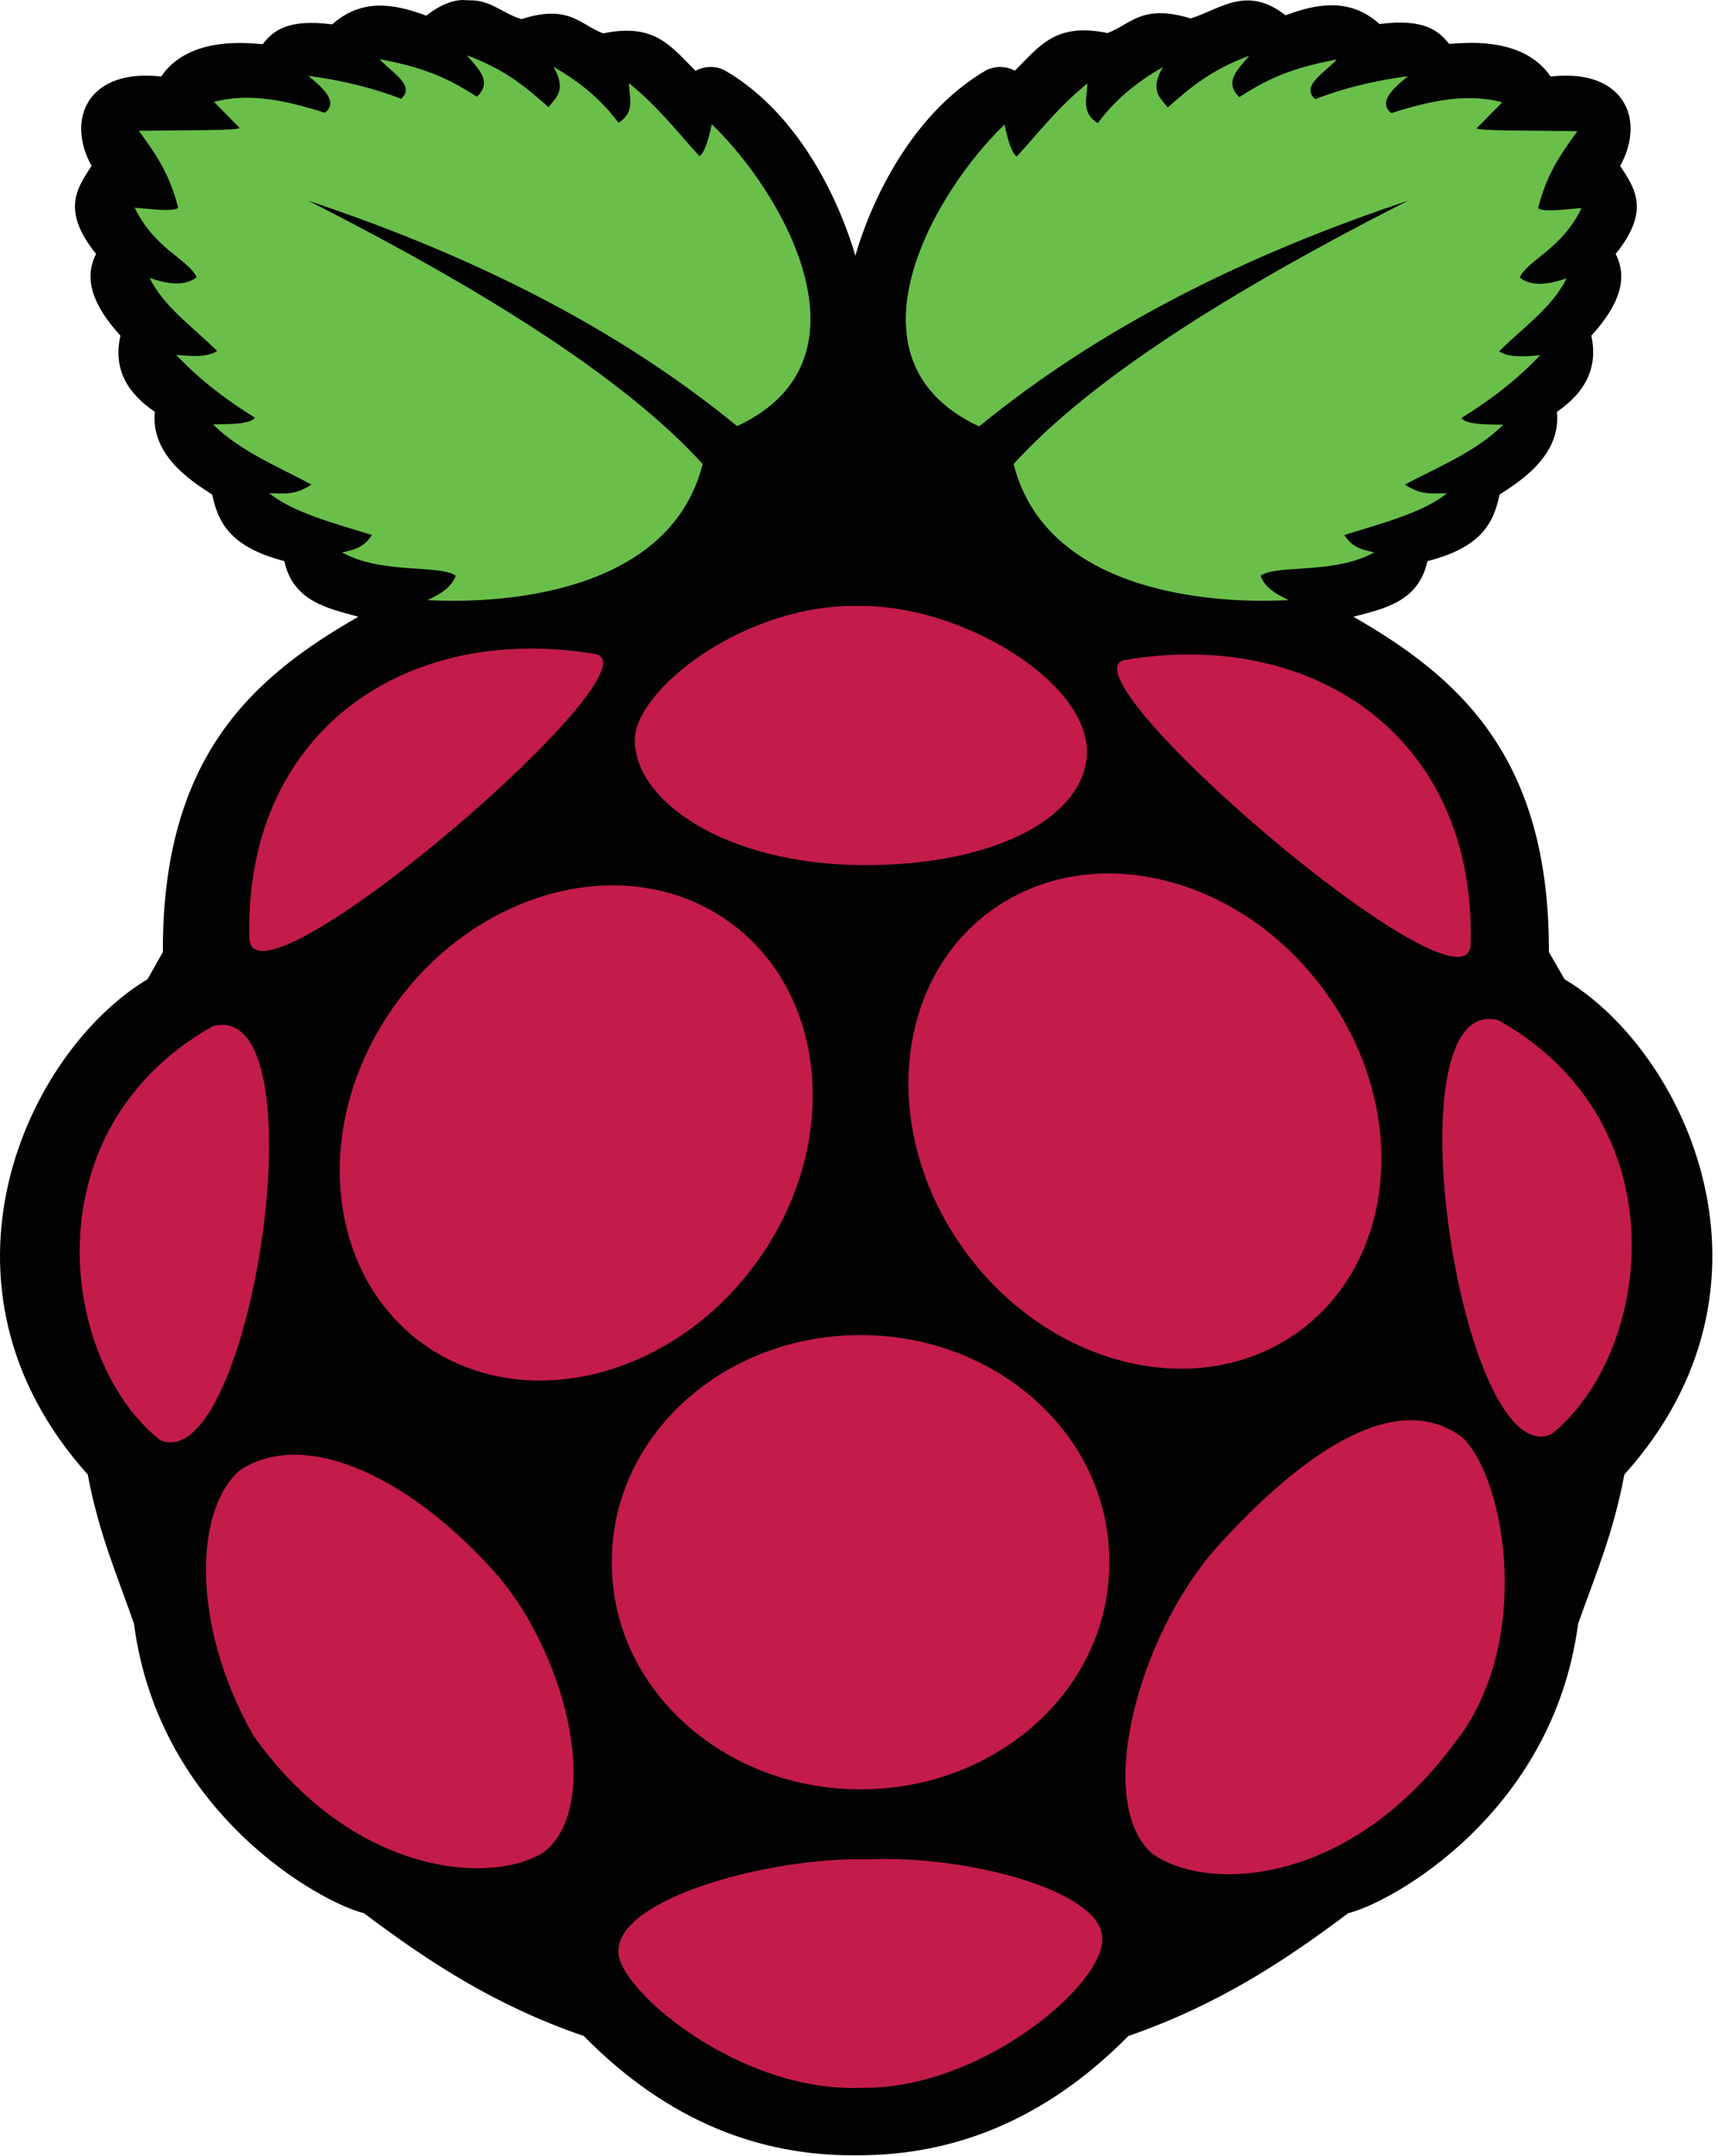 <?xml version="1.0" encoding="UTF-8" standalone="no"?>
<svg
   xmlns:dc="http://purl.org/dc/elements/1.1/"
   xmlns:cc="http://creativecommons.org/ns#"
   xmlns:rdf="http://www.w3.org/1999/02/22-rdf-syntax-ns#"
   xmlns:svg="http://www.w3.org/2000/svg"
   xmlns="http://www.w3.org/2000/svg"
   height="256"
   width="204"
   id="svg14"
   version="1.1"
   viewBox="0 0 204 256">
  <defs
     id="defs18" />
  <g
     transform="matrix(0.413,0,0,0.413,-0.113,-2.1427158e-6)"
     id="g833">
    <path
       style="fill:#020203"
       d="M 133.3,0 C 130.1,0.1 126.7,1.5 122.8,4.5 113.3,0.9 104.1,-0.4 95.8,7 83.1,5.4 78.9,8.7 75.8,12.7 73,12.6 54.9,9.8 46.6,22 25.7,19.6 19.1,34.1 26.6,47.7 c -4.3,6.5 -8.7,12.9 1.3,25.3 -3.5,6.9 -1.3,14.4 7,23.5 -2.2,9.7 2.1,16.6 9.9,21.9 -1.4,13.3 12.4,21 16.5,23.8 1.6,7.7 4.9,15 20.7,19.1 2.6,11.5 12.1,13.5 21.3,16 -30.4,17.4 -56.4,40.3 -56.2,96.4 l -4.4,7.8 c -34.8,20.9 -66.1,87.9 -17.2,142.4 3.2,17.1 8.6,29.3 13.3,42.9 7.1,54.6 53.8,80.2 66.1,83.2 18,13.5 37.2,26.4 63.2,35.3 24.5,24.9 51,34.4 77.7,34.3 h 1.2 c 26.7,0 53.2,-9.5 77.7,-34.3 26,-9 45.2,-21.8 63.2,-35.3 12.3,-3 58.9,-28.6 66.1,-83.2 4.8,-13.6 10.1,-25.8 13.3,-42.9 49,-54.5 17.7,-121.5 -17.2,-142.4 l -4.5,-7.8 c 0.2,-56.1 -25.9,-79 -56.2,-96.4 9.2,-2.4 18.7,-4.4 21.3,-16 15.8,-4 19.1,-11.3 20.7,-19.1 4.1,-2.8 17.9,-10.5 16.5,-23.8 7.7,-5.3 12,-12.2 9.9,-21.9 8.3,-9.1 10.5,-16.6 7,-23.5 10,-12.4 5.6,-18.8 1.3,-25.3 C 473.6,34.1 467,19.6 446.1,22 437.8,9.8 419.7,12.6 416.9,12.6 413.8,8.7 409.6,5.3 396.9,6.9 388.7,-0.5 379.4,0.8 369.9,4.4 358.6,-4.4 351.1,2.7 342.6,5.3 328.6,1 325.4,7 318.7,9.5 303.8,6.4 299.2,13.2 292.1,20.3 l -0.5,-0.2 c -2.5,-1.2 -5.3,-1.1 -7.8,0.1 -22.5,13.1 -33.7,39.7 -37.6,53.3 -4,-13.7 -15.1,-40.3 -37.6,-53.3 L 208.2,20 c -2.5,-1.1 -5.4,-1 -7.8,0.3 l -0.1,0.1 C 193.1,13.3 188.6,6.5 173.7,9.6 167,7.1 163.9,1.1 150.2,5.5 c -5.6,-1.7 -8.9,-5.6 -15,-5.4 z"
       id="path2" />
    <path
       style="fill:#6abf4b"
       d="m 88.9,57.7 c 59.7,30.3 94.4,54.8 113.4,75.7 -9.7,38.4 -60.5,40.2 -79.1,39.1 3.8,-1.7 7,-3.8 8.1,-7 -4.7,-3.3 -21.2,-0.3 -32.7,-6.7 4.4,-0.9 6.5,-1.8 8.6,-5 -10.9,-3.4 -22.6,-6.4 -29.5,-12 3.7,0 7.2,0.8 12.1,-2.5 C 80,134 69.6,129.9 61.5,122 c 5,-0.1 10.5,0 12.1,-1.9 -8.9,-5.5 -16.5,-11.5 -22.7,-18.1 7.1,0.8 10,0.1 11.8,-1.1 -6.8,-6.8 -15.3,-12.6 -19.4,-21 5.2,1.8 10,2.5 13.5,-0.2 -2.3,-5.1 -12.1,-8.1 -17.8,-20 5.5,0.5 11.4,1.2 12.5,0 -2.6,-10.3 -7,-16.1 -11.3,-22.1 11.8,-0.2 29.7,0 28.9,-0.9 l -7.3,-7.4 c 11.5,-3.1 23.3,0.5 31.9,3.1 3.8,-3 -0.1,-6.8 -4.8,-10.6 9.8,1.3 18.7,3.5 26.7,6.6 4.3,-3.8 -2.8,-7.6 -6.2,-11.4 15.2,2.8 21.6,6.8 28,10.8 4.6,-4.4 0.3,-8.1 -2.9,-11.9 11.4,4.2 17.3,9.5 23.5,14.9 2.1,-2.8 5.3,-4.8 1.4,-11.6 8.1,4.6 14.2,10 18.7,16.1 5,-3.1 3,-7.5 3,-11.4 8.4,6.8 13.8,13.9 20.3,21 1.3,-0.9 2.5,-4.2 3.5,-9.2 20.1,19.2 48.5,67.6 7.3,86.8 C 177.3,93.9 135.4,73.2 88.9,57.7 Z m 316.2,0 c -59.7,30.3 -94.4,54.8 -113.4,75.7 9.7,38.4 60.5,40.2 79.1,39.1 -3.8,-1.7 -7,-3.8 -8.1,-7 4.7,-3.3 21.2,-0.3 32.7,-6.7 -4.4,-0.9 -6.5,-1.8 -8.6,-5 10.9,-3.4 22.6,-6.4 29.5,-12 -3.7,0 -7.2,0.8 -12.1,-2.5 9.8,-5.2 20.2,-9.3 28.3,-17.2 -5,-0.1 -10.5,0 -12.1,-1.9 8.9,-5.5 16.5,-11.5 22.7,-18.1 -7.1,0.8 -10,0.1 -11.8,-1.1 6.8,-6.8 15.3,-12.6 19.4,-21 -5.2,1.8 -10,2.5 -13.5,-0.2 2.3,-5.1 12.1,-8.1 17.8,-20 -5.5,0.5 -11.4,1.2 -12.5,0 2.6,-10.3 7,-16.1 11.3,-22.1 -11.8,-0.2 -29.7,0 -28.9,-0.9 l 7.3,-7.4 c -11.5,-3.1 -23.4,0.5 -31.9,3.1 -3.8,-3 0.1,-6.8 4.8,-10.6 -9.8,1.3 -18.7,3.5 -26.7,6.6 -4.3,-3.8 2.8,-7.6 6.2,-11.4 -15.2,2.8 -21.6,6.8 -28,10.8 -4.6,-4.4 -0.3,-8.1 2.9,-11.9 -11.4,4.2 -17.3,9.5 -23.5,14.9 -2.1,-2.8 -5.3,-4.8 -1.4,-11.6 -8.1,4.6 -14.2,10 -18.7,16.1 -5,-3.1 -3,-7.5 -3,-11.4 -8.4,6.8 -13.8,13.9 -20.3,21 -1.3,-0.9 -2.5,-4.2 -3.5,-9.2 -20.1,19.2 -48.5,67.6 -7.3,86.8 35,-28.7 76.9,-49.4 123.3,-64.9 z"
       id="path4" />
    <g
       style="fill:#c31c4a"
       id="g12">
      <path
         d="m 319.2,449.1 c 0.2,35.9 -31.6,65.1 -71.1,65.3 -39.5,0.2 -71.7,-28.7 -71.9,-64.6 v -0.7 c -0.2,-35.9 31.6,-65.1 71.1,-65.3 39.5,-0.2 71.7,28.7 71.9,64.6 z M 207.7,263.5 c 29.6,19.1 35,62.5 11.9,96.8 -23,34.3 -65.7,46.7 -95.4,27.6 -29.6,-19.1 -35,-62.5 -11.9,-96.8 23.1,-34.3 65.8,-46.7 95.4,-27.6 z m 80,-3.4 c -29.6,19.1 -35,62.5 -11.9,96.8 23,34.3 65.7,46.7 95.4,27.6 29.6,-19.1 35,-62.5 11.9,-96.8 C 360,253.3 317.3,241 287.7,260.1 Z M 61.5,295 C 93.5,286.6 72.3,425.3 46.3,414 17.6,391.3 8.4,324.8 61.5,295 Z m 369.6,-1.7 c -32,-8.4 -10.8,130.3 15.2,119 28.7,-22.8 37.9,-89.2 -15.2,-119 z M 323.8,189.7 c 55.2,-9.2 101.1,23.1 99.3,82.1 -1.8,22.6 -119.6,-78.7 -99.3,-82.1 z M 171.3,188 C 116.1,178.8 70.2,211.1 72,270.1 73.9,292.7 191.7,191.3 171.3,188 Z m 76.1,-13.8 c -32.9,-0.8 -64.6,24.1 -64.6,38.5 -0.1,17.6 26,35.6 64.9,36 39.6,0.3 64.9,-14.4 65.1,-32.5 0,-20.5 -36.2,-42.3 -65.4,-42 z m 2.5,360.3 c 28.7,-1.2 67.3,9.1 67.3,22.8 0.5,13.3 -35,43.4 -69.2,42.9 -35.5,1.5 -70.3,-28.7 -69.9,-39.1 -0.5,-15.3 43.3,-27.3 71.8,-26.6 z"
         id="path6" />
      <g
         id="g10">
        <path
           d="m 143.6,453.2 c 20.4,24.3 29.8,66.9 12.7,79.5 -16.1,9.6 -55.4,5.6 -83.2,-33.8 -18.8,-33.1 -16.4,-66.8 -3.2,-76.7 19.8,-11.9 50.2,4.1 73.7,31 z m 205.9,-7.7 c -22.1,25.5 -34.4,72.1 -18.3,87.1 15.4,11.6 56.9,10 87.5,-31.8 22.2,-28.1 14.8,-75 2.1,-87.5 -18.9,-14.4 -46,4 -71.3,32.2 z"
           id="path8" />
      </g>
    </g>
  </g>
</svg>
